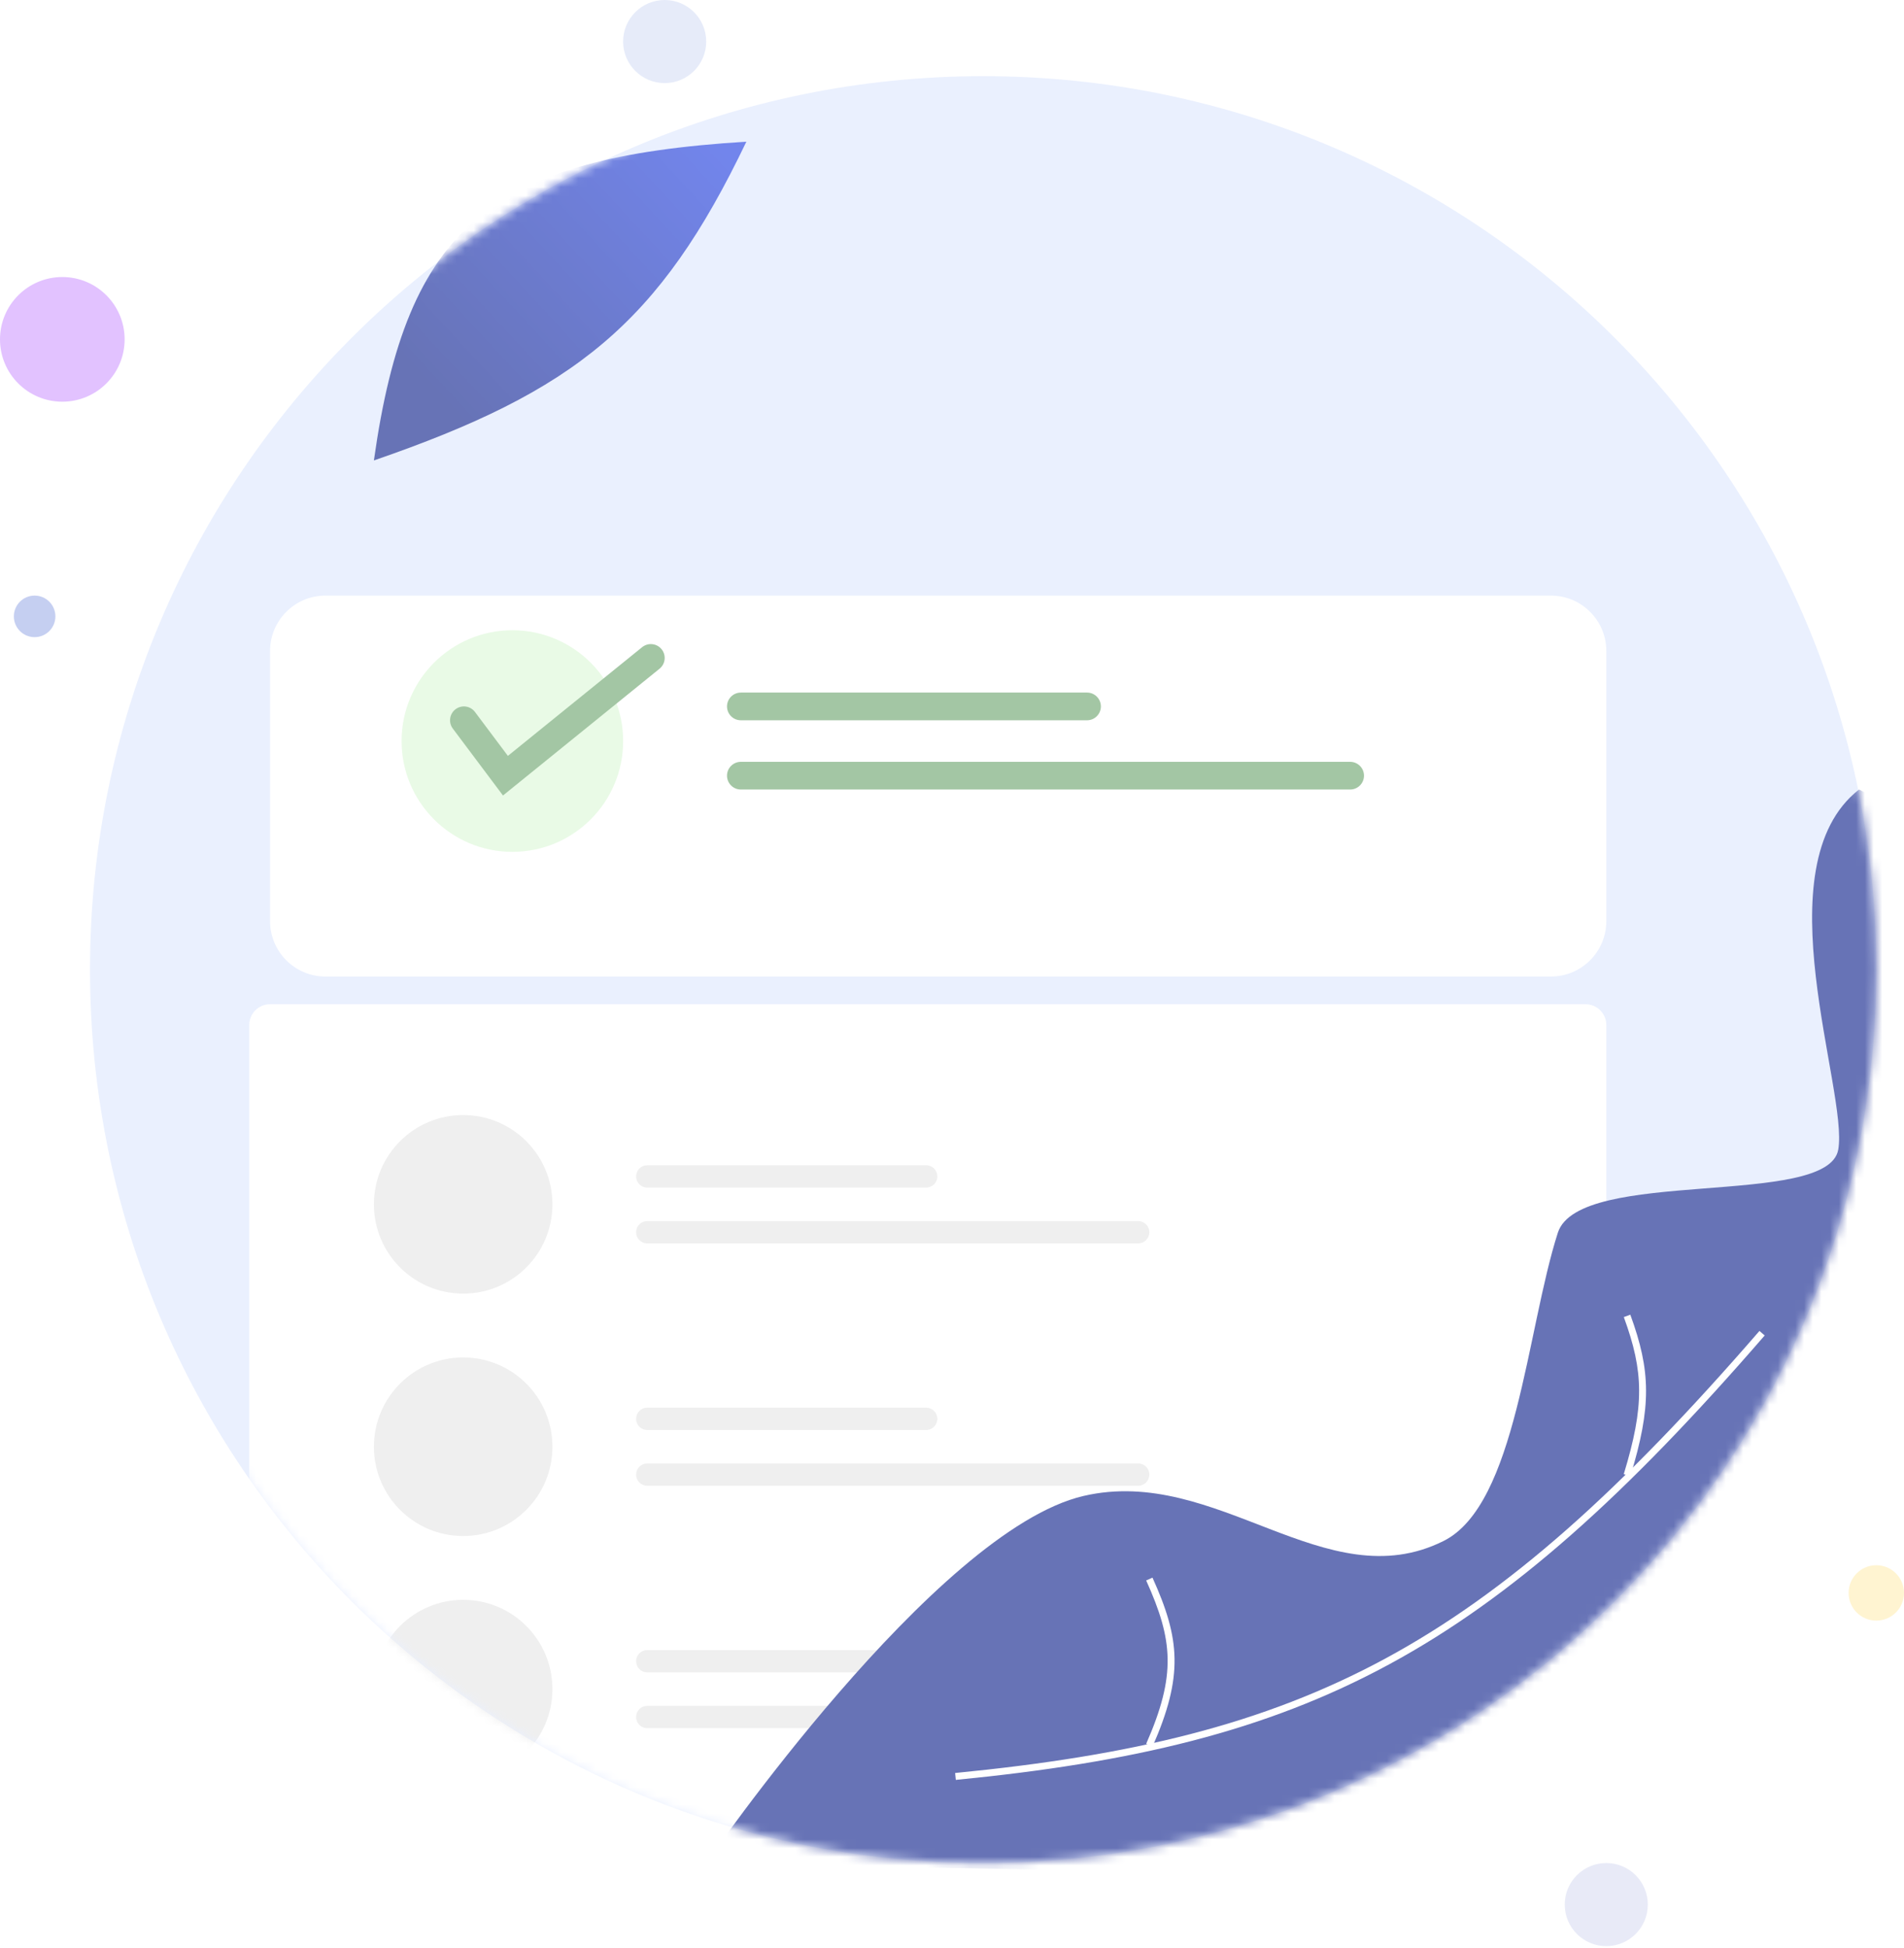 <svg width="219" height="224" viewBox="0 0 219 224" fill="none" xmlns="http://www.w3.org/2000/svg">
<path d="M81.228 4.778C81.228 7.417 79.089 9.556 76.45 9.556C73.811 9.556 71.672 7.417 71.672 4.778C71.672 2.139 73.811 0 76.45 0C79.089 0 81.228 2.139 81.228 4.778Z" fill="#E6EBF9"/>
<path d="M14.335 39.023C14.335 42.981 11.126 46.19 7.167 46.19C3.209 46.19 0 42.981 0 39.023C0 35.064 3.209 31.855 7.167 31.855C11.126 31.855 14.335 35.064 14.335 39.023Z" fill="#E2C2FF"/>
<path d="M189.533 219.001C189.533 221.64 187.394 223.779 184.755 223.779C182.116 223.779 179.977 221.64 179.977 219.001C179.977 216.362 182.116 214.223 184.755 214.223C187.394 214.223 189.533 216.362 189.533 219.001Z" fill="#E8EAF7"/>
<path d="M219 183.164C219 184.923 217.574 186.349 215.814 186.349C214.055 186.349 212.629 184.923 212.629 183.164C212.629 181.405 214.055 179.979 215.814 179.979C217.574 179.979 219 181.405 219 183.164Z" fill="#FFF4D1"/>
<path d="M6.372 70.875C6.372 72.195 5.302 73.264 3.983 73.264C2.663 73.264 1.594 72.195 1.594 70.875C1.594 69.556 2.663 68.486 3.983 68.486C5.302 68.486 6.372 69.556 6.372 70.875Z" fill="#C5CFF1"/>
<path d="M215.813 111.491C215.813 168.227 169.819 214.222 113.082 214.222C56.346 214.222 10.352 168.227 10.352 111.491C10.352 54.754 56.346 8.76 113.082 8.76C169.819 8.76 215.813 54.754 215.813 111.491Z" fill="#EAF0FE"/>
<mask id="mask0_1321_8657" style="mask-type:alpha" maskUnits="userSpaceOnUse" x="10" y="8" width="206" height="207">
<path d="M215.817 111.491C215.817 168.227 169.823 214.222 113.086 214.222C56.35 214.222 10.355 168.227 10.355 111.491C10.355 54.754 56.35 8.76 113.086 8.76C169.823 8.76 215.817 54.754 215.817 111.491Z" fill="#EAF0FE"/>
</mask>
<g mask="url(#mask0_1321_8657)">
<g filter="url(#filter0_d_1321_8657)">
<path d="M35.84 69.283C35.84 65.764 38.692 62.912 42.211 62.912H183.167C186.686 62.912 189.538 65.764 189.538 69.283V100.341C189.538 103.86 186.686 106.712 183.167 106.712H42.211C38.692 106.712 35.84 103.86 35.84 100.341V69.283Z" fill="white"/>
</g>
<path d="M71.675 85.211C71.675 92.248 65.97 97.952 58.933 97.952C51.896 97.952 46.191 92.248 46.191 85.211C46.191 78.174 51.896 72.469 58.933 72.469C65.97 72.469 71.675 78.174 71.675 85.211Z" fill="#E9FAE6"/>
<path d="M83.621 81.229C83.621 80.35 84.334 79.637 85.214 79.637H125.032C125.912 79.637 126.625 80.35 126.625 81.229V81.229C126.625 82.109 125.912 82.822 125.032 82.822H85.214C84.334 82.822 83.621 82.109 83.621 81.229V81.229Z" fill="#A3C6A4"/>
<path d="M83.621 89.192C83.621 88.313 84.334 87.6 85.214 87.6H155.294C156.173 87.6 156.887 88.313 156.887 89.192V89.192C156.887 90.072 156.173 90.785 155.294 90.785H85.214C84.334 90.785 83.621 90.072 83.621 89.192V89.192Z" fill="#A3C6A4"/>
<path fill-rule="evenodd" clip-rule="evenodd" d="M76.098 74.653C76.652 75.337 76.546 76.34 75.862 76.893L57.854 91.471L52.084 83.778C51.556 83.075 51.699 82.076 52.403 81.548C53.106 81.021 54.105 81.163 54.633 81.867L58.419 86.916L73.858 74.417C74.542 73.864 75.545 73.969 76.098 74.653Z" fill="#A3C6A4"/>
<path d="M28.672 117.862C28.672 116.542 29.741 115.473 31.061 115.473H182.37C183.69 115.473 184.759 116.542 184.759 117.862V211.833C184.759 213.152 183.69 214.222 182.37 214.222H31.061C29.741 214.222 28.672 213.152 28.672 211.833V117.862Z" fill="white"/>
<path d="M63.541 138.482C63.541 144.152 58.945 148.748 53.275 148.748C47.604 148.748 43.008 144.152 43.008 138.482C43.008 132.811 47.604 128.215 53.275 128.215C58.945 128.215 63.541 132.811 63.541 138.482Z" fill="#EFEFEF"/>
<path d="M63.541 166.355C63.541 172.025 58.945 176.621 53.275 176.621C47.604 176.621 43.008 172.025 43.008 166.355C43.008 160.684 47.604 156.088 53.275 156.088C58.945 156.088 63.541 160.684 63.541 166.355Z" fill="#EFEFEF"/>
<path d="M63.541 194.226C63.541 199.896 58.945 204.493 53.275 204.493C47.604 204.493 43.008 199.896 43.008 194.226C43.008 188.556 47.604 183.959 53.275 183.959C58.945 183.959 63.541 188.556 63.541 194.226Z" fill="#EFEFEF"/>
<path d="M73.164 135.274C73.164 134.565 73.739 133.99 74.447 133.99H106.531C107.24 133.99 107.814 134.565 107.814 135.274V135.274C107.814 135.982 107.24 136.557 106.531 136.557H74.447C73.739 136.557 73.164 135.982 73.164 135.274V135.274Z" fill="#EFEFEF"/>
<path d="M73.164 163.145C73.164 162.436 73.739 161.861 74.447 161.861H106.531C107.24 161.861 107.814 162.436 107.814 163.145V163.145C107.814 163.853 107.24 164.428 106.531 164.428H74.447C73.739 164.428 73.164 163.853 73.164 163.145V163.145Z" fill="#EFEFEF"/>
<path d="M73.164 191.018C73.164 190.309 73.739 189.734 74.447 189.734H106.531C107.24 189.734 107.814 190.309 107.814 191.018V191.018C107.814 191.726 107.24 192.301 106.531 192.301H74.447C73.739 192.301 73.164 191.726 73.164 191.018V191.018Z" fill="#EFEFEF"/>
<path d="M73.164 141.69C73.164 140.981 73.739 140.406 74.447 140.406H130.915C131.624 140.406 132.198 140.981 132.198 141.69V141.69C132.198 142.398 131.624 142.973 130.915 142.973H74.447C73.739 142.973 73.164 142.398 73.164 141.69V141.69Z" fill="#EFEFEF"/>
<path d="M73.164 169.561C73.164 168.852 73.739 168.277 74.447 168.277H130.915C131.624 168.277 132.198 168.852 132.198 169.561V169.561C132.198 170.269 131.624 170.844 130.915 170.844H74.447C73.739 170.844 73.164 170.269 73.164 169.561V169.561Z" fill="#EFEFEF"/>
<path d="M73.164 197.434C73.164 196.725 73.739 196.15 74.447 196.15H130.915C131.624 196.15 132.198 196.725 132.198 197.434V197.434C132.198 198.143 131.624 198.717 130.915 198.717H74.447C73.739 198.717 73.164 198.143 73.164 197.434V197.434Z" fill="#EFEFEF"/>
<path d="M85.848 16.29C75.836 37.217 66.153 44.971 43.006 52.944C46.798 25.91 56.521 18.107 85.848 16.29Z" fill="url(#paint0_linear_1321_8657)"/>
<path d="M211.436 132.196C212.63 125.427 202.553 99.609 213.825 90.785L230.15 98.749L200.685 216.611L81.231 214.222C81.231 214.222 107.51 175.996 124.632 172.014C139.995 168.441 152.475 183.961 166.043 177.191C174.405 173.018 175.6 152.902 179.183 141.752C181.615 134.187 210.241 138.965 211.436 132.196Z" fill="url(#paint1_linear_1321_8657)"/>
</g>
<path fill-rule="evenodd" clip-rule="evenodd" d="M159.757 191.391C145.529 199.092 130.213 202.68 109.937 204.663L109.859 203.871C130.082 201.893 145.28 198.321 159.378 190.691C173.48 183.059 186.512 171.348 202.374 153.039L202.975 153.561C187.088 171.9 173.981 183.693 159.757 191.391Z" fill="white"/>
<path fill-rule="evenodd" clip-rule="evenodd" d="M135.096 190.72C135.145 193.707 134.335 196.806 132.561 200.843L131.832 200.523C133.584 196.537 134.346 193.558 134.3 190.733C134.253 187.908 133.398 185.194 131.834 181.734L132.559 181.406C134.14 184.903 135.047 187.734 135.096 190.72Z" fill="white"/>
<path fill-rule="evenodd" clip-rule="evenodd" d="M188.533 159.886C188.523 157.161 187.933 154.616 186.773 151.446L187.52 151.172C188.699 154.392 189.319 157.033 189.329 159.884C189.34 162.729 188.742 165.754 187.527 169.741L186.766 169.509C187.971 165.554 188.543 162.616 188.533 159.886Z" fill="white"/>
<defs>
<filter id="filter0_d_1321_8657" x="27.876" y="62.912" width="161.663" height="52.561" filterUnits="userSpaceOnUse" color-interpolation-filters="sRGB">
<feFlood flood-opacity="0" result="BackgroundImageFix"/>
<feColorMatrix in="SourceAlpha" type="matrix" values="0 0 0 0 0 0 0 0 0 0 0 0 0 0 0 0 0 0 127 0" result="hardAlpha"/>
<feOffset dx="-4.778" dy="5.575"/>
<feGaussianBlur stdDeviation="1.593"/>
<feComposite in2="hardAlpha" operator="out"/>
<feColorMatrix type="matrix" values="0 0 0 0 0.421 0 0 0 0 0.582 0 0 0 0 1 0 0 0 0.3 0"/>
<feBlend mode="normal" in2="BackgroundImageFix" result="effect1_dropShadow_1321_8657"/>
<feBlend mode="normal" in="SourceGraphic" in2="effect1_dropShadow_1321_8657" result="shape"/>
</filter>
<linearGradient id="paint0_linear_1321_8657" x1="50.014" y1="45.017" x2="81.672" y2="15.692" gradientUnits="userSpaceOnUse">
<stop stop-color="#6773B6"/>
<stop offset="1" stop-color="#7285EC"/>
</linearGradient>
<linearGradient id="paint1_linear_1321_8657" x1="201.481" y1="97.952" x2="155.69" y2="216.611" gradientUnits="userSpaceOnUse">
<stop stop-color="#6773B6"/>
<stop offset="1" stop-color="#6773B6"/>
</linearGradient>
</defs>
</svg>
